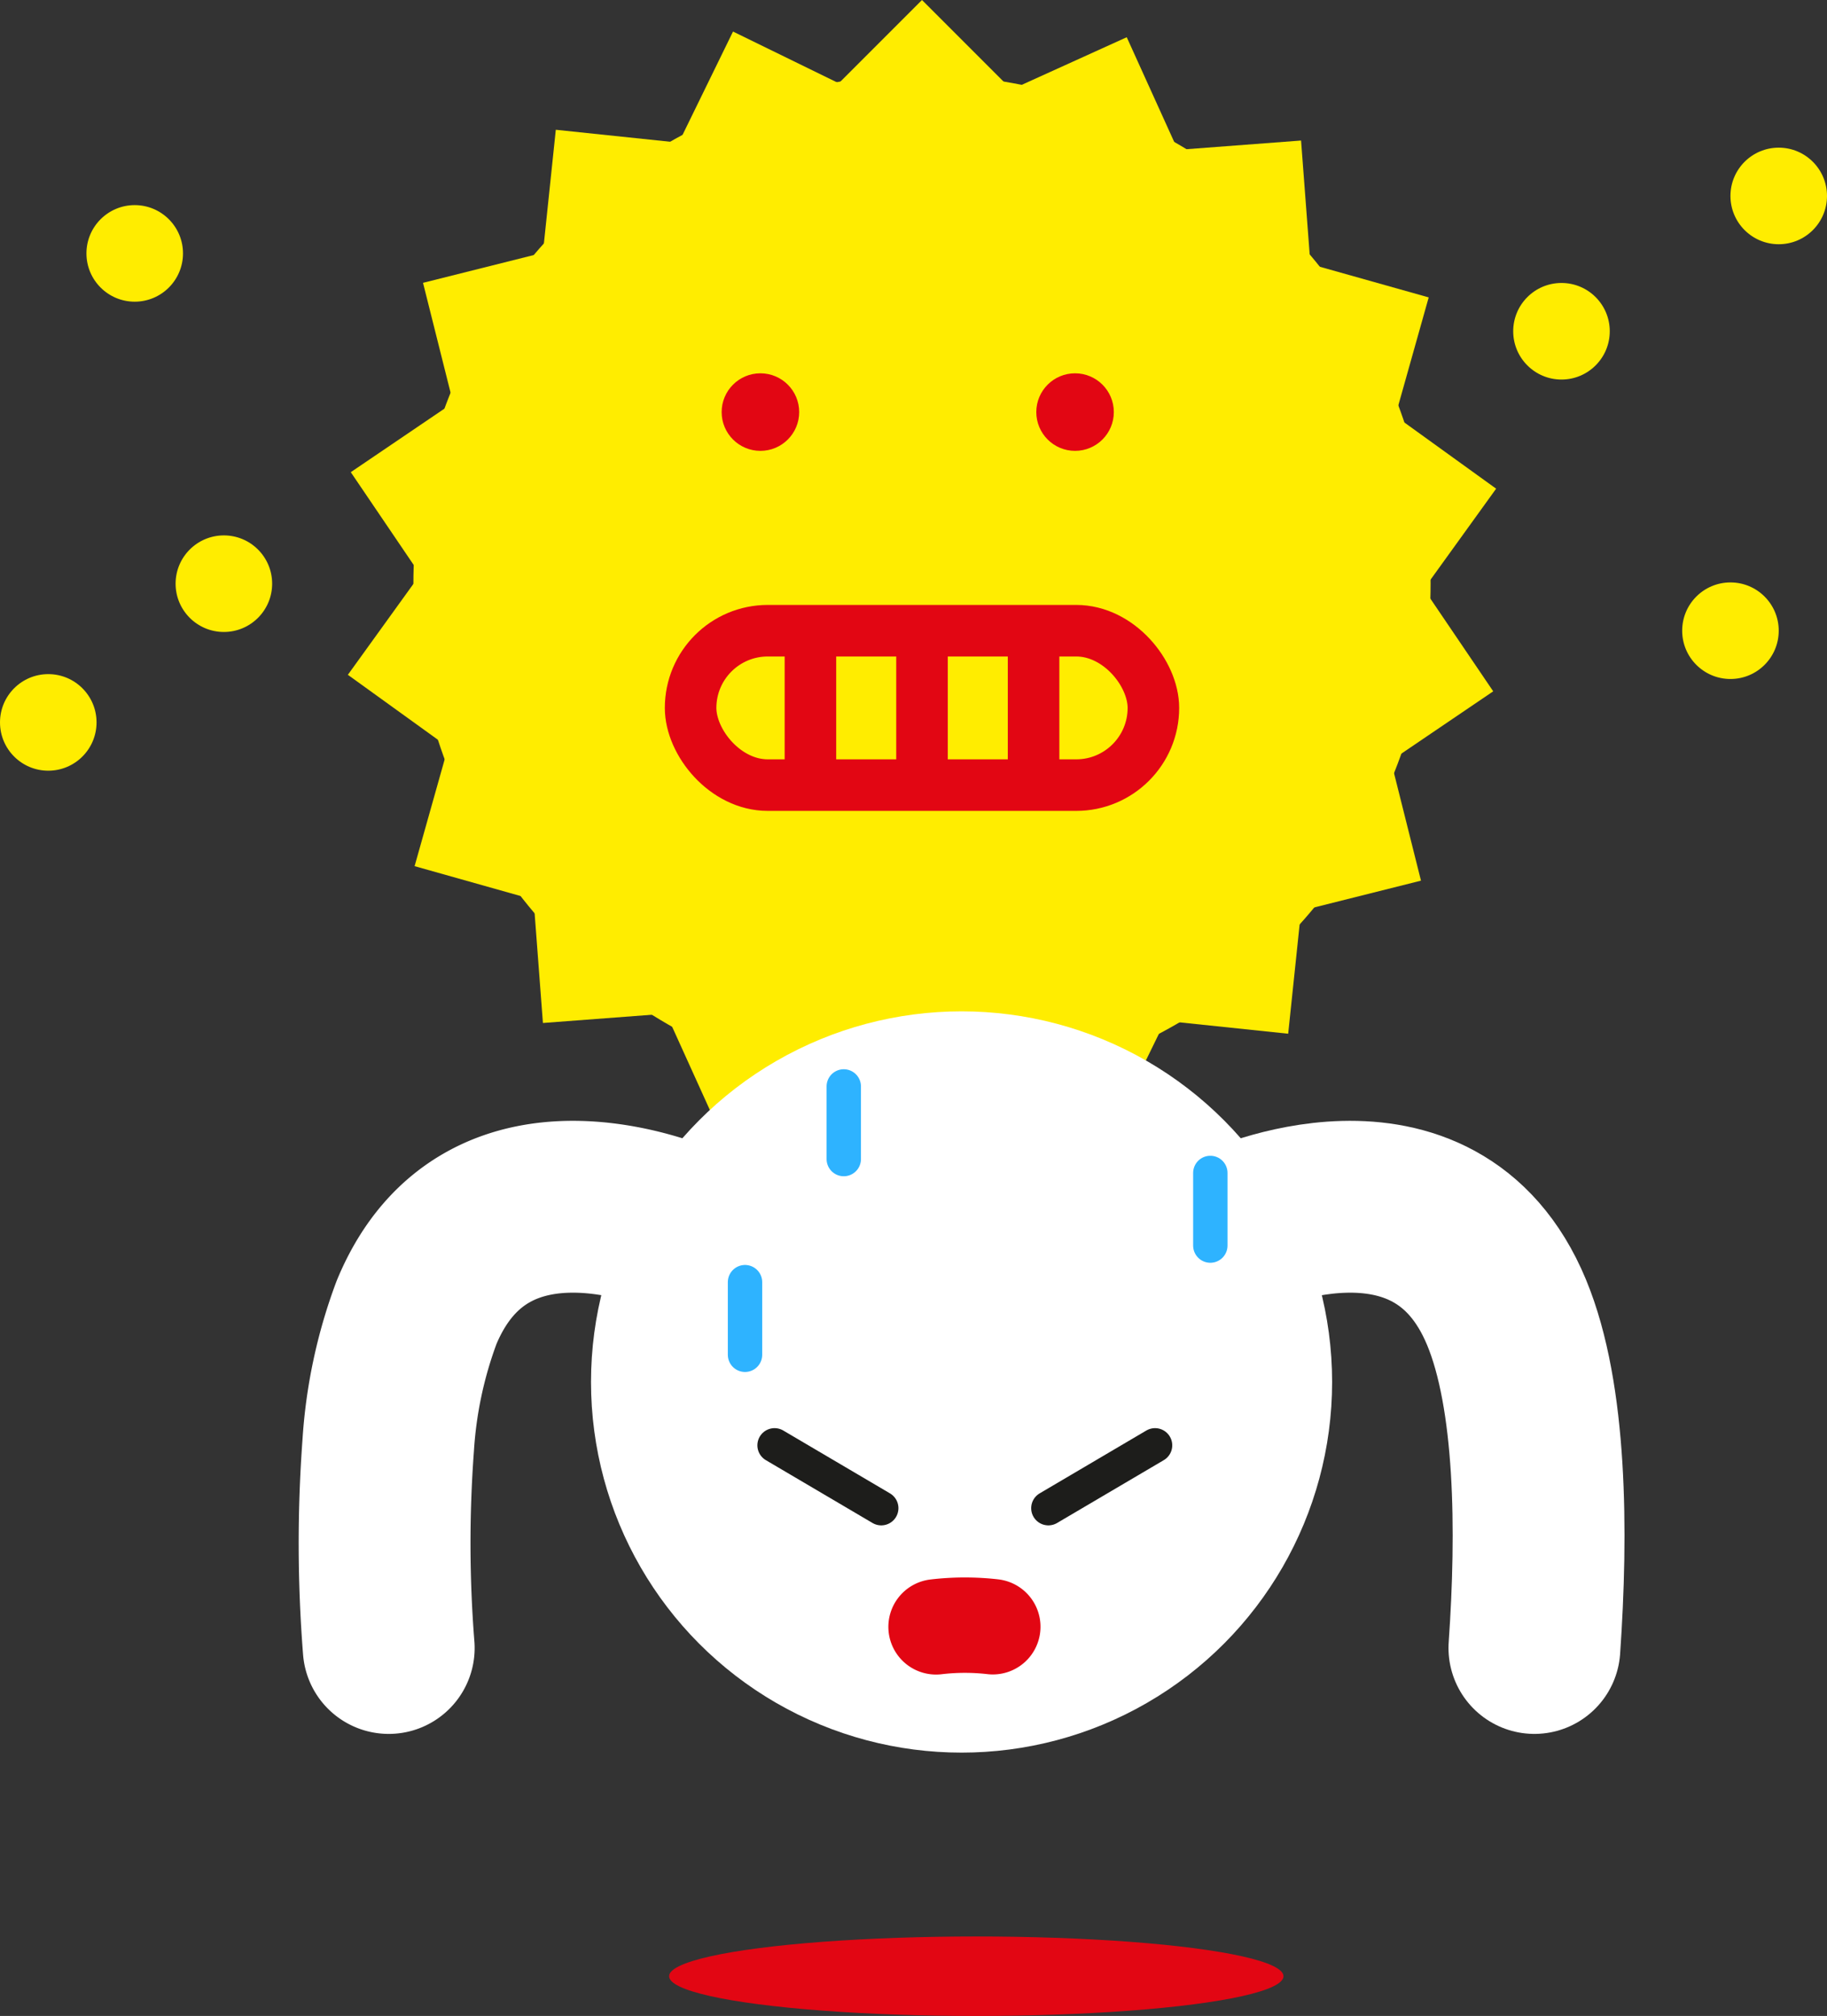 <svg xmlns="http://www.w3.org/2000/svg" viewBox="0 0 150.708 166.259"><rect x="0" y="0" width="150.708" height="166.259" fill="#333333" stroke="none"/><defs><style>.cls-1{fill:#ffed00;}.cls-2{fill:#fff;}.cls-3,.cls-5,.cls-6,.cls-7,.cls-8{fill:none;}.cls-3,.cls-8{stroke:#e20613;}.cls-3,.cls-5,.cls-6,.cls-7{stroke-linecap:round;stroke-linejoin:round;}.cls-3{stroke-width:7.867px;}.cls-4{fill:#e20613;}.cls-5{stroke:#1d1d1b;}.cls-5,.cls-7{stroke-width:2.835px;}.cls-6{stroke:#fff;stroke-width:14.173px;}.cls-7{stroke:#2eb3ff;}.cls-8{stroke-miterlimit:10;stroke-width:4.252px;}</style></defs><title>Recurso 5</title><g id="Capa_2" data-name="Capa 2"><g id="_01" data-name="01"><rect class="cls-1" x="71.088" y="2.057" width="9.933" height="9.933" transform="translate(17.31 55.836) rotate(-45)"/><rect class="cls-1" x="71.088" y="83.965" width="9.933" height="9.933" transform="translate(-40.608 79.826) rotate(-45)"/><rect class="cls-1" x="57.782" y="4.279" width="9.933" height="9.933" transform="translate(26.895 61.565) rotate(-63.96)"/><rect class="cls-1" x="84.394" y="81.743" width="9.933" height="9.933" transform="translate(-27.776 128.933) rotate(-63.96)"/><rect class="cls-1" x="45.304" y="11.193" width="9.933" height="9.933" transform="translate(28.962 64.473) rotate(-84.021)"/><rect class="cls-1" x="96.873" y="74.829" width="9.933" height="9.933" transform="translate(11.87 172.769) rotate(-84.021)"/><rect class="cls-1" x="35.954" y="21.969" width="9.933" height="9.933" transform="translate(24.751 73.179) rotate(-104.082)"/><rect class="cls-1" x="106.223" y="64.054" width="9.933" height="9.933" transform="translate(71.297 193.661) rotate(-104.082)"/><rect class="cls-1" x="30.867" y="35.297" width="9.933" height="9.933" transform="translate(22.622 92.519) rotate(-124.143)"/><rect class="cls-1" x="111.309" y="50.725" width="9.933" height="9.933" transform="translate(135.445 183.183) rotate(-124.143)"/><rect class="cls-1" x="30.662" y="49.562" width="9.933" height="9.933" transform="translate(32.633 119.596) rotate(-144.204)"/><rect class="cls-1" x="111.515" y="36.46" width="9.933" height="9.933" transform="translate(186.73 143.157) rotate(-144.204)"/><rect class="cls-1" x="35.362" y="63.032" width="9.933" height="9.933" transform="translate(60.705 144.385) rotate(-164.266)"/><rect class="cls-1" x="106.815" y="22.99" width="9.933" height="9.933" transform="matrix(-0.963, -0.271, 0.271, -0.963, 211.793, 85.179)"/><rect class="cls-1" x="44.397" y="74.072" width="9.933" height="9.933" transform="translate(104.549 154.128) rotate(175.673)"/><rect class="cls-1" x="97.78" y="11.95" width="9.933" height="9.933" transform="translate(206.476 26.033) rotate(175.673)"/><rect class="cls-1" x="56.671" y="81.343" width="9.933" height="9.933" transform="translate(153.413 139.467) rotate(155.612)"/><rect class="cls-1" x="85.506" y="4.679" width="9.933" height="9.933" transform="translate(176.854 -18.928) rotate(155.612)"/><circle class="cls-1" cx="76.055" cy="48.137" r="41.954"/><circle class="cls-2" cx="79.319" cy="113.973" r="30.567"/><path class="cls-3" d="M77.214,134.168a20.33,20.33,0,0,1,4.682-.009"/><ellipse class="cls-4" cx="80.534" cy="162.981" rx="25.339" ry="3.278"/><line class="cls-5" x1="63.893" y1="119.198" x2="72.694" y2="124.381"/><line class="cls-5" x1="95.28" y1="119.198" x2="86.479" y2="124.381"/><path class="cls-6" d="M56.695,101.571s-16.39-7.668-22.332,6.662a38.105,38.105,0,0,0-2.34,10.965,109.578,109.578,0,0,0,.043,16.712"/><path class="cls-6" d="M101.944,101.571s16.39-7.668,22.332,6.662c2.877,6.938,2.968,18.054,2.296,27.677"/><line class="cls-7" x1="69.602" y1="89.599" x2="69.602" y2="95.589"/><line class="cls-7" x1="61.456" y1="105.74" x2="61.456" y2="111.73"/><line class="cls-7" x1="99.839" y1="96.734" x2="99.839" y2="102.724"/><rect class="cls-8" x="56.967" y="52.015" width="38.176" height="12.734" rx="6.367"/><line class="cls-8" x1="66.851" y1="52.015" x2="66.851" y2="64.749"/><line class="cls-8" x1="76.055" y1="52.015" x2="76.055" y2="64.749"/><line class="cls-8" x1="85.259" y1="52.015" x2="85.259" y2="64.749"/><circle class="cls-4" cx="62.726" cy="33.985" r="3.198"/><circle class="cls-4" cx="88.681" cy="33.985" r="3.198"/><circle class="cls-1" cx="11.113" cy="20.898" r="3.982"/><circle class="cls-1" cx="18.467" cy="48.137" r="3.982"/><circle class="cls-1" cx="3.982" cy="59.578" r="3.982"/><circle class="cls-1" cx="128.806" cy="27.319" r="3.982"/><circle class="cls-1" cx="146.726" cy="16.16" r="3.982"/><circle class="cls-1" cx="142.744" cy="52.015" r="3.982"/></g></g></svg>
